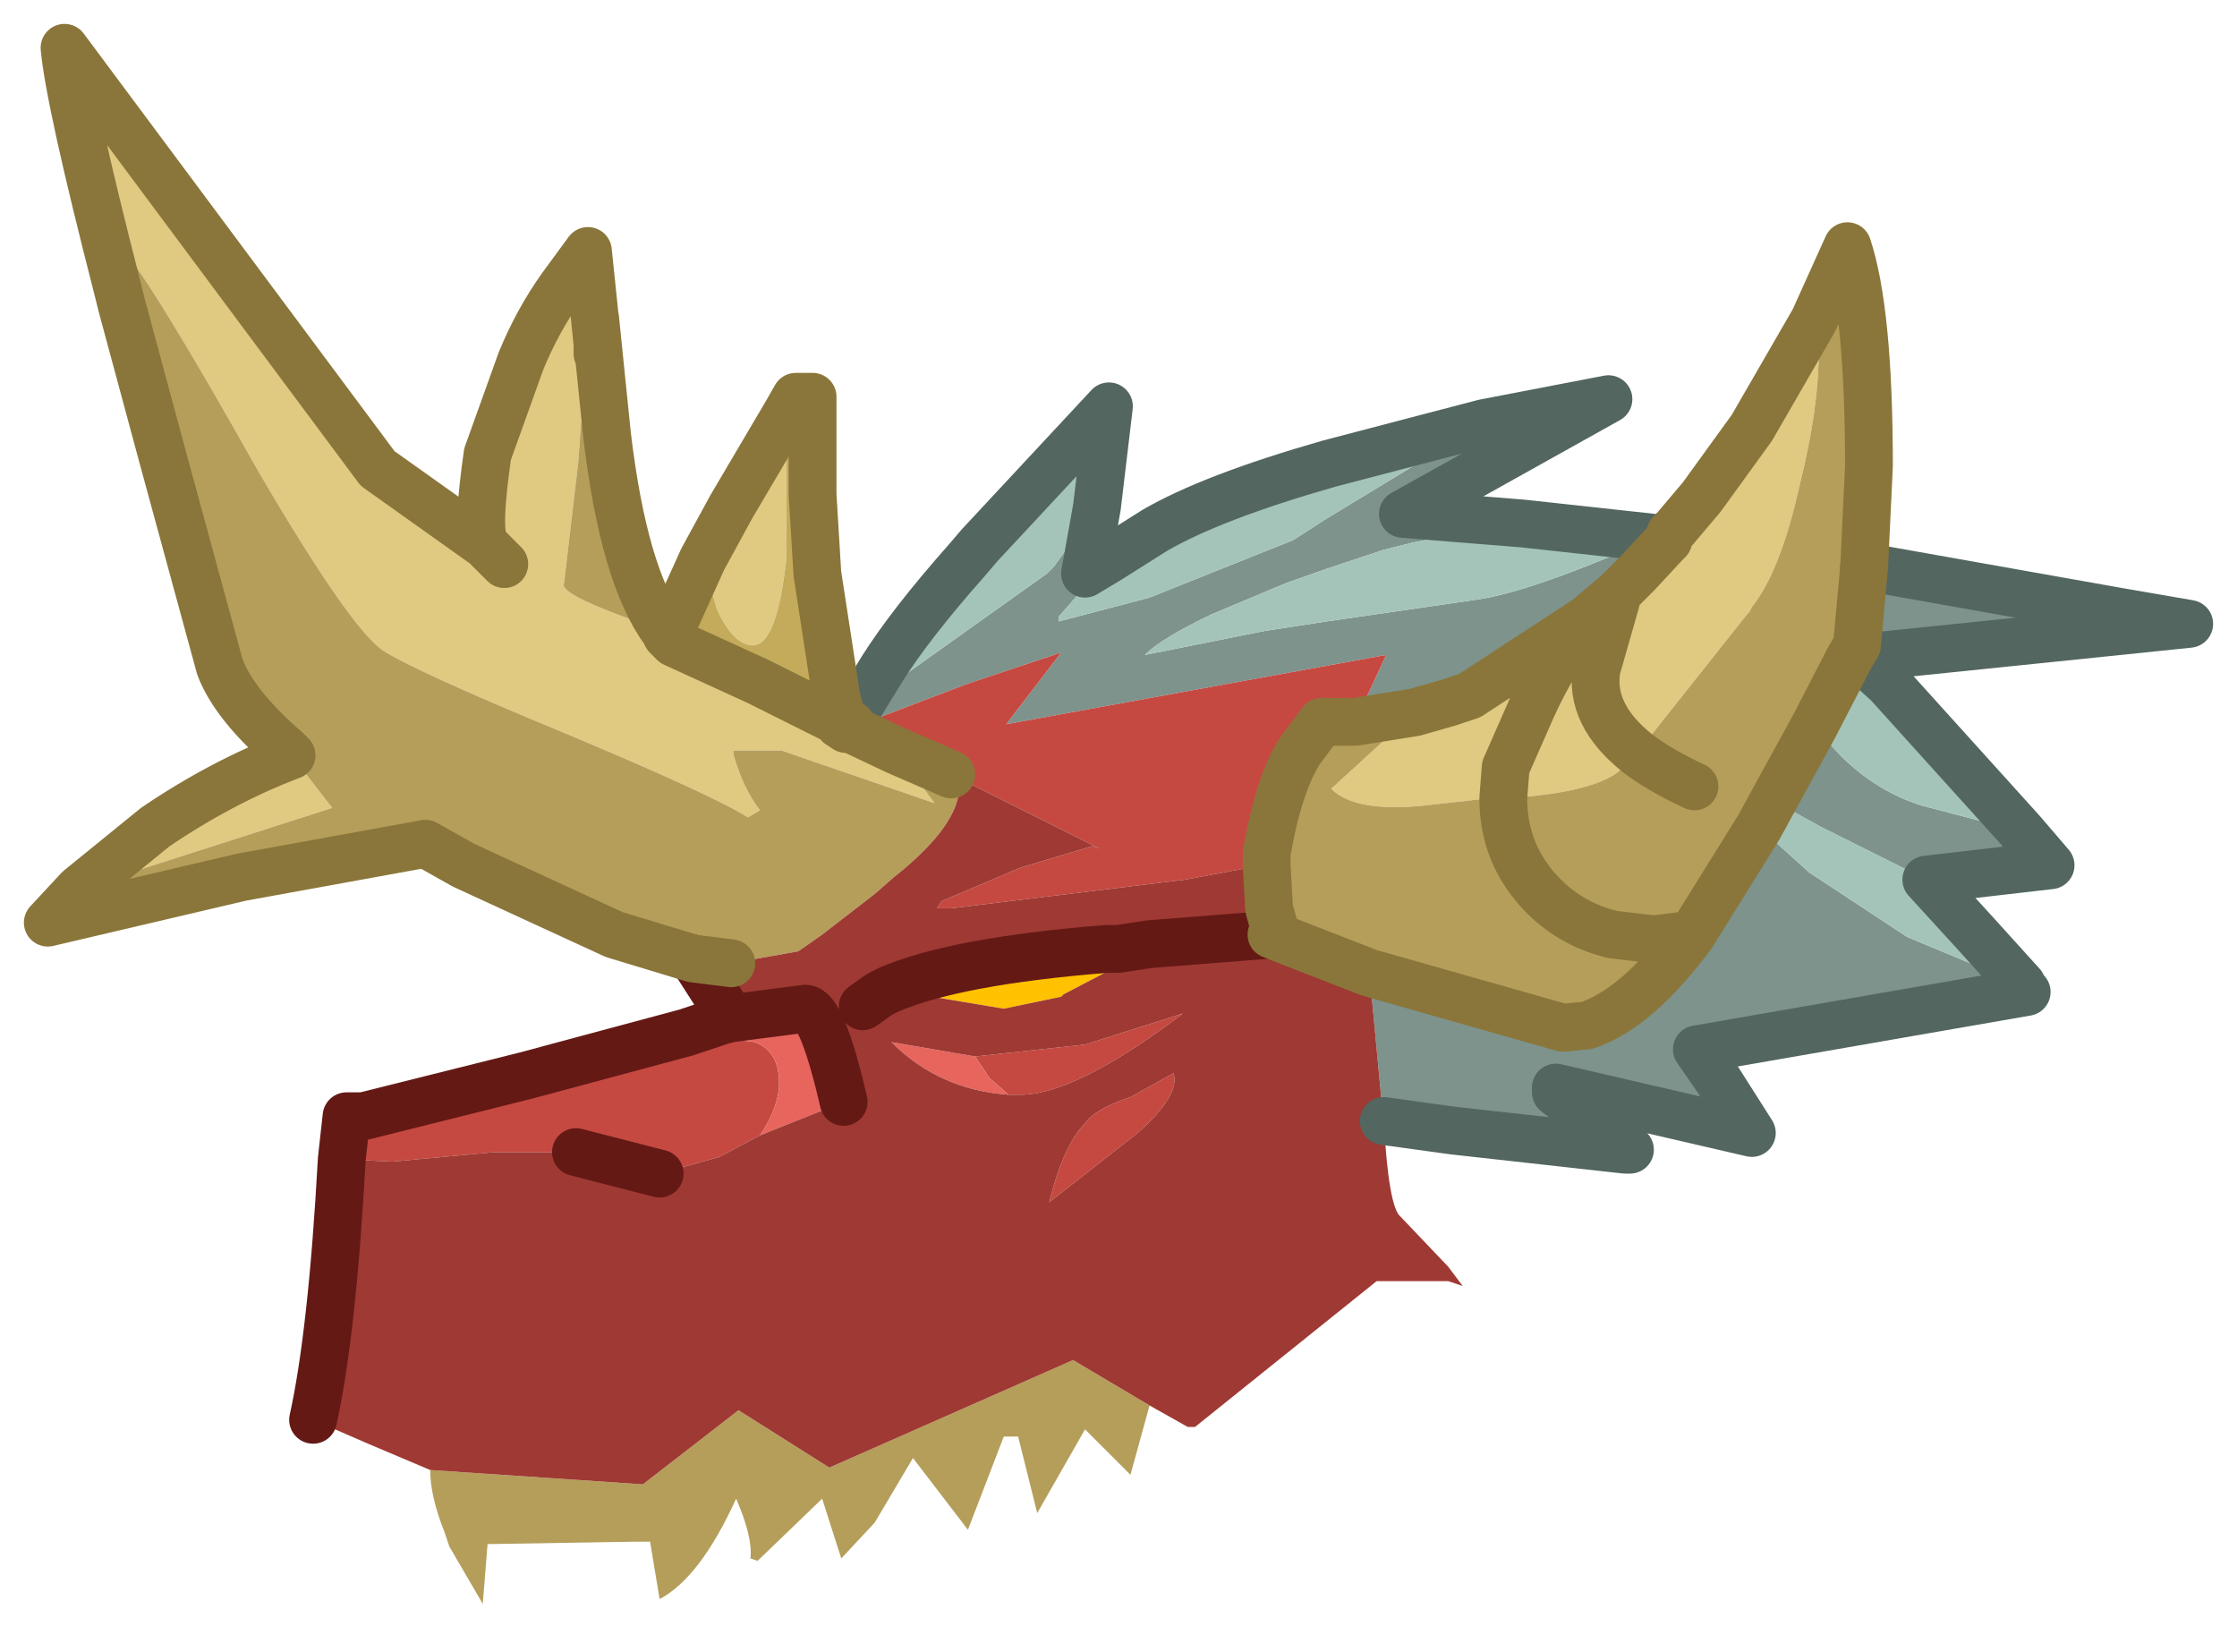 <?xml version="1.0" encoding="UTF-8" standalone="no"?>
<svg xmlns:xlink="http://www.w3.org/1999/xlink" height="34.55px" width="46.8px" xmlns="http://www.w3.org/2000/svg">
  <g transform="matrix(1.0, 0.0, 0.0, 1.0, -0.45, 1)">
    <path d="M39.45 10.85 L44.8 11.8 46.25 12.05 44.8 12.2 39.45 12.75 39.25 12.75 39.45 12.85 39.95 13.3 39.45 12.9 39.15 12.75 39.3 12.5 39.45 10.85 M42.75 16.4 L43.35 17.1 40.75 17.4 39.05 16.55 38.55 16.3 37.55 15.75 38.4 14.2 38.95 14.8 Q39.7 15.55 40.65 15.85 L42.75 16.4 M42.75 19.6 L42.85 19.75 35.95 20.95 36.4 21.6 37.1 22.7 33.0 21.75 33.0 21.85 34.55 23.05 34.45 23.05 30.85 22.65 29.4 22.45 29.35 22.0 29.1 19.35 33.15 20.5 33.65 20.45 Q34.7 20.1 35.85 18.55 L37.25 16.3 38.3 17.25 40.35 18.6 42.75 19.6 M18.25 14.15 L18.35 13.9 18.9 13.0 18.7 13.5 18.7 13.6 22.35 11.0 22.5 10.85 23.4 9.6 23.15 11.0 23.65 10.7 23.3 11.1 22.6 11.9 22.6 12.0 24.5 11.5 27.5 10.3 28.2 9.85 31.5 7.85 34.1 7.35 29.8 9.75 32.3 9.95 32.15 9.95 30.0 10.35 29.4 10.5 28.2 10.9 27.35 11.2 25.8 11.85 Q24.75 12.35 24.4 12.7 L26.9 12.2 28.2 12.0 31.3 11.55 Q32.45 11.4 35.05 10.25 L35.35 10.3 34.7 11.0 34.3 11.4 33.65 11.95 31.2 13.55 30.75 13.7 30.05 13.9 28.8 14.1 29.45 12.7 21.5 14.15 22.65 12.65 20.7 13.3 18.6 14.1 18.25 14.15 M18.15 14.2 L18.2 14.2 18.25 14.25 18.15 14.25 18.15 14.2" fill="#7d938c" fill-rule="evenodd" stroke="none"/>
    <path d="M2.1 17.6 L3.7 16.3 Q5.1 15.35 6.55 14.8 L7.4 15.9 2.1 17.6 M3.0 5.4 L2.9 5.0 Q1.9 1.1 1.8 0.0 L8.35 8.8 10.6 10.4 10.55 10.25 Q10.45 9.9 10.65 8.5 L11.35 6.55 Q11.7 5.7 12.2 5.0 L12.75 4.25 12.9 5.7 Q12.7 6.3 12.55 8.65 L12.25 11.2 Q12.1 11.45 14.35 12.2 L14.4 12.3 14.55 12.45 16.3 13.25 18.1 14.15 18.15 14.2 18.0 14.15 18.15 14.25 18.25 14.25 19.2 14.7 20.0 15.8 16.8 14.7 15.8 14.7 15.8 14.8 Q16.0 15.5 16.35 15.95 L16.1 16.1 Q15.4 15.65 12.3 14.35 9.15 13.05 8.45 12.6 7.75 12.1 5.85 8.85 3.6 4.85 3.0 4.2 L3.0 5.4 M15.15 10.7 L15.75 9.6 16.9 7.65 16.9 10.7 Q16.7 12.5 16.2 12.5 15.8 12.5 15.45 11.75 L15.15 10.7 M35.35 10.3 L35.4 10.15 35.5 10.05 36.05 9.4 37.1 7.95 38.4 5.7 38.5 6.35 Q38.5 7.55 38.1 9.15 37.7 10.95 37.1 11.7 L37.05 11.8 37.0 11.85 34.7 14.75 Q33.7 13.95 33.85 13.0 L34.25 11.6 34.3 11.4 34.25 11.6 33.85 13.0 Q33.7 13.95 34.7 14.75 L34.3 15.15 Q33.7 15.6 31.9 15.7 L31.6 15.7 30.25 15.85 Q28.8 16.0 28.3 15.5 L30.05 13.9 30.75 13.7 31.2 13.55 33.65 11.95 34.3 11.4 34.7 11.0 35.35 10.3 M33.65 11.95 Q33.0 12.7 32.5 13.8 L31.95 15.05 31.9 15.7 31.95 15.05 32.5 13.8 Q33.0 12.7 33.65 11.95 M10.6 10.4 L11.0 10.8 10.6 10.4" fill="#e0c981" fill-rule="evenodd" stroke="none"/>
    <path d="M7.6 23.25 L7.7 22.35 8.05 22.35 11.45 21.5 14.8 20.6 16.25 20.8 Q16.75 21.0 16.75 21.65 16.75 22.15 16.35 22.75 L15.5 23.2 14.25 23.55 12.5 23.1 10.8 23.1 8.65 23.3 7.65 23.25 7.6 23.25 M18.2 14.2 L18.25 14.15 18.6 14.1 20.7 13.3 22.65 12.65 21.5 14.15 29.45 12.7 28.8 14.1 28.2 14.1 28.1 14.1 27.65 14.7 Q27.2 15.4 26.95 16.85 L26.95 17.1 26.85 17.1 25.25 17.4 20.35 18.0 20.05 18.0 20.15 17.85 21.8 17.15 23.3 16.7 23.45 16.75 20.35 15.2 19.2 14.7 18.25 14.25 18.2 14.2 M20.85 21.1 L23.15 20.85 25.2 20.2 Q22.95 21.9 21.8 21.9 L21.55 21.9 21.15 21.55 20.85 21.1 M23.15 22.5 Q23.35 22.2 24.1 21.95 L25.0 21.45 Q25.15 21.9 24.25 22.7 L22.4 24.15 Q22.7 22.95 23.15 22.5 M18.15 14.2 L18.15 14.25 18.0 14.15 18.15 14.2" fill="#c54941" fill-rule="evenodd" stroke="none"/>
    <path d="M19.05 19.7 Q20.45 19.1 23.6 18.85 L23.85 18.85 24.5 18.75 23.85 19.2 22.7 19.8 22.65 19.85 21.45 20.1 19.05 19.7" fill="#ffc100" fill-rule="evenodd" stroke="none"/>
    <path d="M14.4 12.3 L14.45 12.25 15.15 10.7 15.45 11.75 Q15.8 12.5 16.2 12.5 16.7 12.5 16.9 10.7 L16.9 7.65 17.1 7.3 17.45 7.3 17.45 9.35 17.55 11.0 17.95 13.6 18.1 14.15 16.3 13.25 14.55 12.45 14.4 12.3" fill="#c4ab5b" fill-rule="evenodd" stroke="none"/>
    <path d="M24.5 28.4 L24.1 29.85 23.15 28.9 22.15 30.65 21.75 29.05 21.45 29.05 20.7 31.0 19.55 29.5 18.75 30.85 18.05 31.6 17.65 30.35 16.3 31.65 16.15 31.6 Q16.2 31.15 15.85 30.35 15.1 32.0 14.25 32.45 L14.05 31.25 13.7 31.25 10.65 31.3 10.55 32.55 9.85 31.35 9.75 31.05 Q9.45 30.3 9.45 29.75 L13.9 30.05 15.9 28.5 17.8 29.7 22.9 27.45 24.5 28.4 M14.95 19.05 L13.3 18.55 10.15 17.1 9.35 16.65 5.5 17.35 1.45 18.3 2.1 17.6 7.4 15.9 6.55 14.8 6.5 14.75 6.45 14.7 Q5.35 13.75 5.05 12.95 L3.85 8.55 3.0 5.4 3.0 4.2 Q3.6 4.85 5.85 8.85 7.75 12.1 8.45 12.6 9.15 13.05 12.3 14.35 15.4 15.65 16.1 16.1 L16.35 15.95 Q16.0 15.5 15.8 14.8 L15.8 14.7 16.8 14.7 20.0 15.8 19.2 14.7 20.35 15.2 20.5 15.65 Q20.35 16.4 19.15 17.35 L18.75 17.7 17.65 18.55 17.15 18.9 15.75 19.15 14.95 19.05 M12.9 5.7 L12.95 6.2 12.95 6.4 12.9 5.65 13.15 8.1 Q13.5 11.05 14.35 12.2 12.1 11.45 12.25 11.2 L12.55 8.65 Q12.7 6.3 12.9 5.7 M38.4 5.7 L39.1 4.15 Q39.55 5.5 39.55 8.75 L39.45 10.85 39.3 12.5 39.15 12.75 38.4 14.2 37.55 15.75 37.25 16.3 35.85 18.55 Q34.7 20.1 33.65 20.45 L33.15 20.5 29.1 19.35 27.3 18.65 27.15 18.55 27.0 18.0 26.95 17.1 26.95 16.85 Q27.2 15.4 27.65 14.7 L28.1 14.1 28.2 14.1 28.8 14.1 30.05 13.9 28.3 15.5 Q28.8 16.0 30.25 15.85 L31.6 15.7 31.9 15.7 Q31.9 16.9 32.75 17.75 33.35 18.35 34.2 18.55 L35.05 18.65 35.85 18.55 35.05 18.65 34.2 18.55 Q33.35 18.35 32.75 17.75 31.9 16.9 31.9 15.7 33.7 15.6 34.3 15.15 L34.7 14.75 37.0 11.85 37.05 11.8 37.1 11.7 Q37.7 10.95 38.1 9.15 38.5 7.55 38.5 6.35 L38.4 5.7 M35.9 15.45 Q35.15 15.1 34.7 14.75 35.15 15.1 35.9 15.45" fill="#b49e5a" fill-rule="evenodd" stroke="none"/>
    <path d="M39.95 13.3 L42.75 16.4 40.65 15.85 Q39.7 15.55 38.95 14.8 L38.4 14.2 39.15 12.75 39.45 12.9 39.95 13.3 M40.75 17.4 L41.8 18.55 42.75 19.6 40.35 18.6 38.3 17.25 37.25 16.3 37.55 15.75 38.55 16.3 39.05 16.55 40.75 17.4 M18.9 13.0 Q19.5 12.05 20.65 10.75 L20.95 10.4 23.65 7.5 23.4 9.6 22.5 10.85 22.35 11.0 18.7 13.6 18.7 13.5 18.9 13.0 M23.65 10.7 L24.6 10.1 Q25.8 9.4 28.25 8.7 L30.35 8.15 31.5 7.85 28.2 9.85 27.5 10.3 24.5 11.5 22.6 12.0 22.6 11.9 23.3 11.1 23.65 10.7 M32.3 9.95 L35.05 10.25 Q32.45 11.4 31.3 11.55 L28.2 12.0 26.9 12.2 24.4 12.7 Q24.75 12.35 25.8 11.85 L27.35 11.2 28.2 10.9 29.4 10.5 30.0 10.35 32.15 9.95 32.3 9.95" fill="#a4c4ba" fill-rule="evenodd" stroke="none"/>
    <path d="M14.8 20.6 L15.55 20.35 15.75 20.3 17.3 20.1 Q17.65 20.1 18.1 22.05 L16.35 22.75 Q16.75 22.15 16.75 21.65 16.75 21.0 16.25 20.8 L14.8 20.6 M20.85 21.1 L21.15 21.55 21.55 21.9 Q20.1 21.8 19.1 20.8 L20.85 21.1" fill="#e7655d" fill-rule="evenodd" stroke="none"/>
    <path d="M29.4 22.45 Q29.5 24.25 29.75 24.45 L30.75 25.5 31.05 25.9 30.75 25.8 29.25 25.8 25.45 28.85 25.3 28.85 24.5 28.4 22.9 27.45 17.8 29.7 15.9 28.5 13.9 30.05 9.45 29.75 8.15 29.2 7.0 28.7 Q7.4 26.9 7.6 23.25 L7.65 23.25 8.65 23.3 10.8 23.1 12.5 23.1 14.25 23.55 15.5 23.2 16.35 22.75 18.1 22.05 Q17.65 20.1 17.3 20.1 L15.75 20.3 14.95 19.05 15.75 19.15 17.15 18.9 17.65 18.55 18.75 17.7 19.15 17.35 Q20.35 16.4 20.5 15.65 L20.35 15.2 23.45 16.75 23.3 16.7 21.8 17.15 20.15 17.85 20.05 18.0 20.35 18.0 25.25 17.4 26.85 17.1 26.95 17.1 27.0 18.0 27.15 18.55 27.05 18.55 24.5 18.75 27.05 18.55 27.3 18.65 29.1 19.35 29.35 22.0 29.4 22.45 M24.5 18.75 L23.85 18.85 23.6 18.85 Q20.45 19.1 19.05 19.7 L21.45 20.1 22.65 19.85 22.7 19.8 23.85 19.2 24.5 18.75 M21.55 21.9 L21.8 21.9 Q22.95 21.9 25.2 20.2 L23.15 20.85 20.85 21.1 19.1 20.8 Q20.1 21.8 21.55 21.9 M23.15 22.5 Q22.7 22.95 22.4 24.15 L24.25 22.7 Q25.15 21.9 25.0 21.45 L24.1 21.95 Q23.35 22.2 23.15 22.5 M18.5 20.05 L18.85 19.8 19.05 19.7 18.85 19.8 18.5 20.05" fill="#9f3933" fill-rule="evenodd" stroke="none"/>
    <path d="M39.45 10.85 L44.8 11.8 46.25 12.05 44.8 12.2 39.45 12.75 39.25 12.75 39.45 12.85 39.95 13.3 42.75 16.4 43.35 17.1 40.75 17.4 41.8 18.55 42.75 19.6 M42.85 19.75 L35.95 20.95 36.4 21.6 37.1 22.7 33.0 21.75 33.0 21.85 34.55 23.05 34.45 23.05 30.85 22.65 29.4 22.45 M18.25 14.15 L18.35 13.9 18.9 13.0 Q19.5 12.05 20.65 10.75 L20.95 10.4 23.65 7.5 23.4 9.6 23.15 11.0 23.65 10.7 24.6 10.1 Q25.8 9.4 28.25 8.7 L30.35 8.15 31.5 7.85 34.1 7.35 29.8 9.75 32.3 9.95 35.05 10.25 35.35 10.3" fill="none" stroke="#536660" stroke-linecap="round" stroke-linejoin="round" stroke-width="1"/>
    <path d="M7.0 28.7 Q7.4 26.9 7.6 23.25 L7.7 22.35 8.05 22.35 11.45 21.5 14.8 20.6 15.55 20.35 15.75 20.3 14.95 19.05 M24.5 18.75 L23.85 18.85 23.6 18.85 Q20.45 19.1 19.05 19.7 L18.85 19.8 18.5 20.05 M24.5 18.75 L27.05 18.55 M12.5 23.1 L14.25 23.55 M18.1 22.05 Q17.65 20.1 17.3 20.1 L15.75 20.3" fill="none" stroke="#641915" stroke-linecap="round" stroke-linejoin="round" stroke-width="1"/>
    <path d="M14.95 19.05 L13.3 18.55 10.15 17.1 9.35 16.65 5.5 17.35 1.45 18.3 2.1 17.6 3.7 16.3 Q5.1 15.35 6.55 14.8 M6.5 14.75 L6.45 14.7 Q5.35 13.75 5.05 12.95 L3.85 8.55 3.0 5.4 2.9 5.0 Q1.9 1.1 1.8 0.0 L8.35 8.8 10.6 10.4 10.55 10.25 Q10.45 9.9 10.65 8.5 L11.35 6.55 Q11.7 5.7 12.2 5.0 L12.75 4.25 12.9 5.7 12.95 6.2 12.95 6.4 M12.9 5.65 L13.15 8.1 Q13.5 11.05 14.35 12.2 L14.4 12.3 14.45 12.25 15.15 10.7 15.75 9.6 16.9 7.65 17.1 7.3 17.45 7.3 17.45 9.35 17.55 11.0 17.95 13.6 18.1 14.15 18.2 14.2 18.25 14.15 M35.35 10.3 L35.4 10.15 35.5 10.05 36.05 9.4 37.1 7.95 38.4 5.7 39.1 4.15 Q39.55 5.5 39.55 8.75 L39.45 10.85 39.3 12.5 39.15 12.75 38.4 14.2 37.55 15.75 37.25 16.3 35.85 18.55 35.05 18.65 34.2 18.55 Q33.35 18.35 32.75 17.75 31.9 16.9 31.9 15.7 L31.95 15.05 32.5 13.8 Q33.0 12.7 33.65 11.95 L34.3 11.4 34.7 11.0 35.35 10.3 M30.05 13.9 L30.75 13.7 31.2 13.55 33.65 11.95 M34.3 11.4 L34.25 11.6 33.85 13.0 Q33.7 13.95 34.7 14.75 35.15 15.1 35.9 15.45 M26.95 17.1 L26.95 16.85 Q27.2 15.4 27.65 14.7 L28.1 14.1 28.2 14.1 28.8 14.1 30.05 13.9 M27.05 18.55 L27.15 18.55 27.0 18.0 26.95 17.1 M15.75 19.15 L14.95 19.05 M27.05 18.55 L27.3 18.65 27.15 18.55 M27.3 18.65 L29.1 19.35 33.15 20.5 33.65 20.45 Q34.7 20.1 35.85 18.55 M11.0 10.8 L10.6 10.4 M18.2 14.2 L18.15 14.2 18.15 14.25 18.25 14.25 18.2 14.2 M18.15 14.2 L18.1 14.15 16.3 13.25 14.55 12.45 14.4 12.3 M18.15 14.2 L18.0 14.15 18.15 14.25 M19.2 14.7 L18.25 14.25 M20.35 15.2 L19.2 14.7" fill="none" stroke="#8a763a" stroke-linecap="round" stroke-linejoin="round" stroke-width="1"/>
  </g>
</svg>